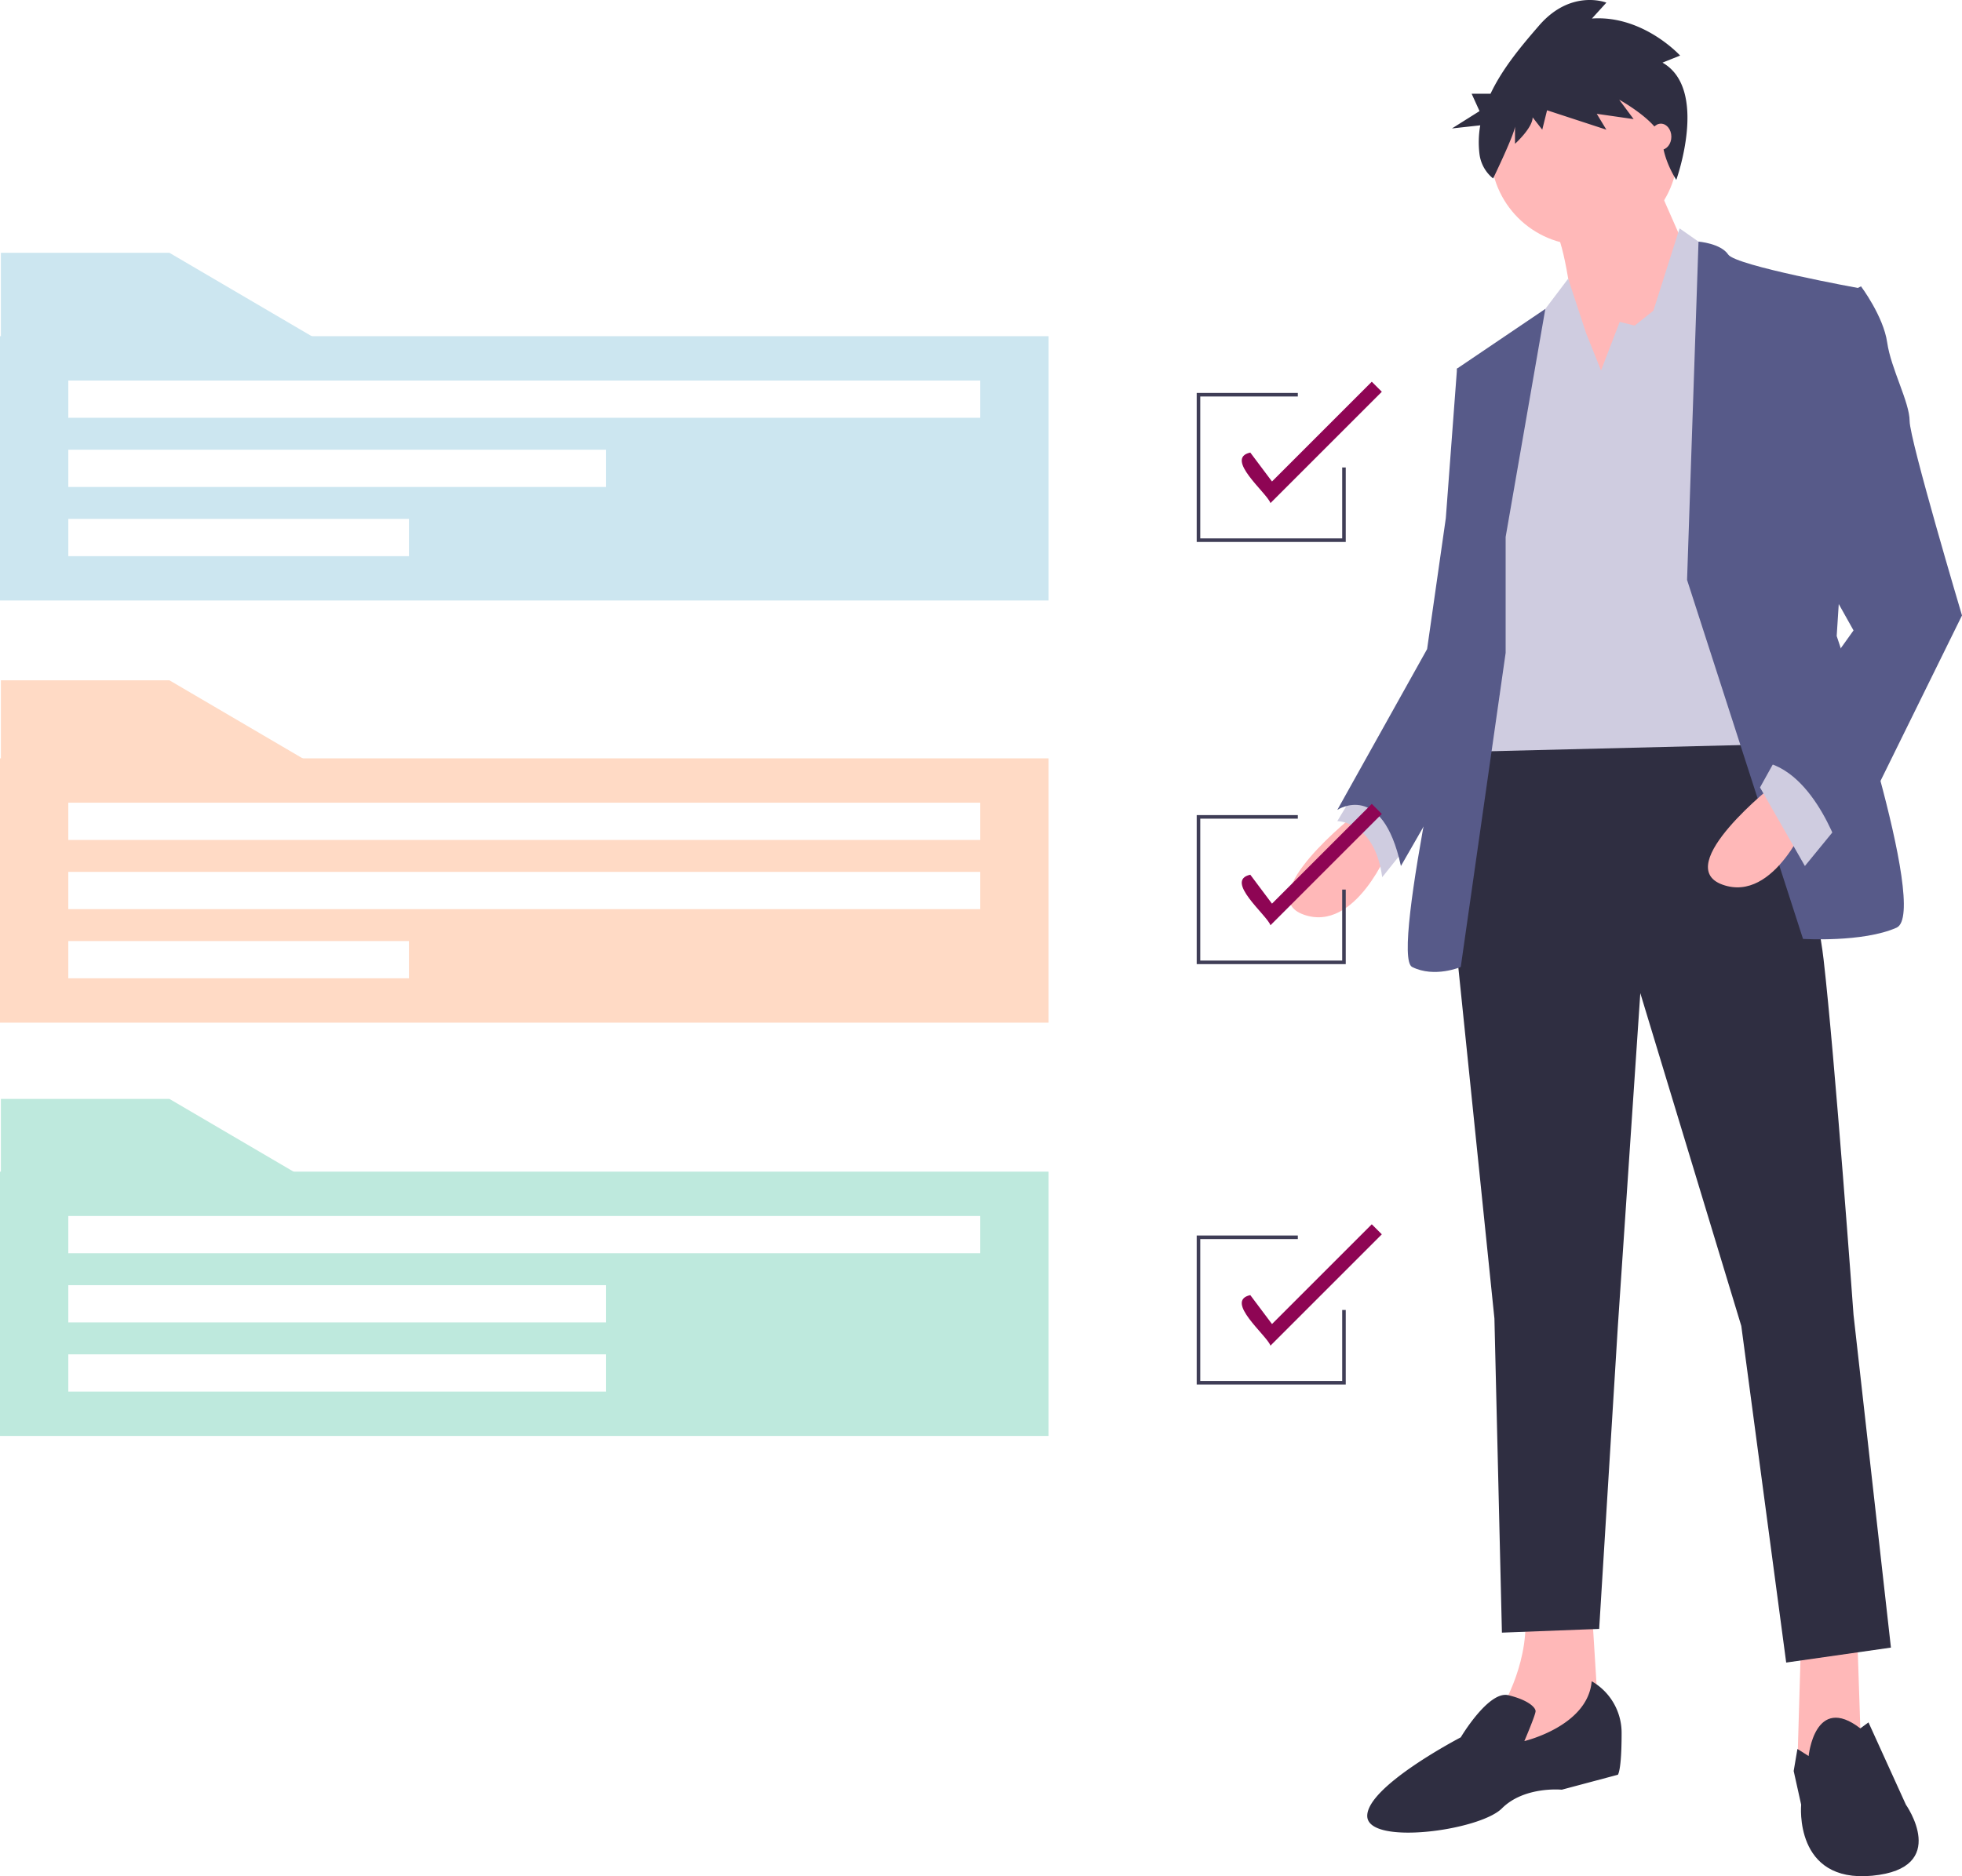 <svg xmlns="http://www.w3.org/2000/svg" width="809.572" height="774.364" viewBox="0 0 809.572 774.364"><defs><style>.a{fill:#ffb8b8;}.b{fill:#cfcce0;}.c{fill:#2f2e41;}.d{fill:#575a89;}.e{fill:#ffdac5;}.f{fill:#cce6f0;}.g{fill:#bee9dd;}.h{fill:#3f3d56;}.i{fill:#8e0554;}</style></defs><g transform="translate(-959.995 -5048)"><path class="a" d="M722.77,398.628s-43.217,33.956-21.609,41.674,35.5-27.783,35.5-27.783Z" transform="translate(796.755 4985.182)"/><path class="b" d="M724.313,386.28l-9.261,15.435s15.435,0,18.522,23.152l12.348-15.435Z" transform="translate(796.755 4985.182)"/><path class="a" d="M811.35,675.375l1.544,46.3-18.522,10.8-7.717-4.63,1.543-52.478Z" transform="translate(915 5048)"/><path class="a" d="M820.009,725.845l3.087,49.391-43.217,18.522,3.087-26.239s12.348-20.065,9.261-41.674Z" transform="translate(796.755 4985.182)"/><path class="c" d="M886.378,353.868s24.7,64.826,29.326,104.956,12.348,146.63,12.348,146.63l15.435,137.369L900.269,749,881.748,610.084,840.074,472.715l-9.261,137.369L823.1,735.106l-40.13,1.543L779.878,607,762.9,441.845l9.261-78.717Z" transform="translate(796.755 4985.182)"/><path class="c" d="M909.53,787.584s2.532-25.923,21.331-11.418l3.365-2.473,15.435,33.956s18.522,26.239-13.891,29.326-29.326-29.326-29.326-29.326l-3.087-13.891,1.543-9.1Z" transform="translate(796.755 4985.182)"/><path class="c" d="M820.009,756.714a24.521,24.521,0,0,1,12.348,21.609c0,15.435-1.544,16.978-1.544,16.978l-23.152,6.174s-15.435-1.543-24.7,7.717S727.4,824.627,727.4,812.279s38.587-32.413,38.587-32.413,11.459-19.352,19.621-17.393,11.249,5.046,11.249,6.589-4.63,12.348-4.63,12.348S818.465,775.236,820.009,756.714Z" transform="translate(796.755 4985.182)"/><ellipse class="a" cx="38.587" cy="38.587" rx="38.587" ry="38.587" transform="translate(1575.09 5072.029)"/><path class="a" d="M845.476,135.466l16.978,38.587-46.3,66.369s-3.087-72.543-12.348-84.891S845.476,135.466,845.476,135.466Z" transform="translate(796.755 4985.182)"/><path class="b" d="M705.622,152.909l7.718-20.065,6.173,1.543,7.718-6.174,10.8-33.956,15.435,10.8,20.065,202.195-125.021,3.087,16.978-140.456,15.435-40.13,11.141-14.729,7.38,22.446Z" transform="translate(915 5048)"/><path class="d" d="M859.367,302.161l4.723-139.62s9.168.707,12.255,5.337,54.022,13.891,54.022,13.891l-9.261,143.543S959.693,439.53,945.8,445.7s-38.587,4.63-38.587,4.63Z" transform="translate(796.755 4985.182)"/><path class="d" d="M784.509,284.411l16.374-94.1-36.439,24.642,9.261,67.913-7.717,46.3S736.661,457.28,745.922,461.911s20.065,0,20.065,0l18.522-129.652Z" transform="translate(796.755 4985.182)"/><path class="d" d="M775.248,211.868l-10.8,3.087-4.63,61.739L752.1,330.715l-37.043,66.369s18.522-12.348,26.239,23.152l40.8-71.026Z" transform="translate(796.755 4985.182)"/><path class="a" d="M895.639,386.28s-43.217,33.956-21.609,41.674,35.5-27.783,35.5-27.783Z" transform="translate(796.755 4985.182)"/><path class="b" d="M803.633,340.441l-13.891,16.978L771.22,325.006l7.717-13.891Z" transform="translate(915 5048)"/><path class="d" d="M918.791,187.172,931.139,181s9.261,12.348,10.8,23.152,9.261,24.7,9.261,32.413,21.609,80.261,21.609,80.261L923.422,417.15s-10.8-37.043-33.956-40.13L928.052,323l-21.609-38.587Z" transform="translate(796.755 4985.182)"/><path class="c" d="M849.225,88.668l7.276-2.913s-15.214-16.75-36.382-15.294l5.954-6.554s-14.553-5.826-27.783,9.467c-6.955,8.039-15,17.489-20.018,28.135H770.48l3.252,7.161-11.383,7.161,11.684-1.286a40.019,40.019,0,0,0-.317,11.878,15.369,15.369,0,0,0,5.628,10.054h0s9.024-18.679,9.024-21.592v7.283s7.276-6.554,7.276-10.924l3.969,5.1,1.984-8.011,24.475,8.011-3.969-6.554,15.214,2.185-5.954-8.011s17.2,9.467,17.86,17.478,5.7,15.6,5.7,15.6S868.408,99.592,849.225,88.668Z" transform="translate(796.755 4985.182)"/><ellipse class="a" cx="4.322" cy="5.402" rx="4.322" ry="5.402" transform="translate(1640.996 5099.04)"/><path class="e" d="M178.6,318.118H45.361V280.782H114.91Z" transform="translate(915 5048)"/><path class="e" d="M163.24,375.811V484.893H595.905V375.811ZM331.987,466.59H191.426V451.217H331.987ZM567.72,438.039H191.426V422.665H567.72Zm0-28.551H191.426V394.114H567.72Z" transform="translate(796.755 4985.182)"/><path class="f" d="M178.6,141.685H45.361V104.348H114.91Z" transform="translate(915 5048)"/><path class="f" d="M163.24,201.574V310.655H595.905V201.574Zm168.747,90.779H191.426V276.979H331.987ZM413.249,263.8H191.426V248.428H413.249ZM567.72,235.25H191.426V219.876H567.72Z" transform="translate(796.755 4985.182)"/><path class="g" d="M178.6,490.891H45.361V453.555H114.91Z" transform="translate(915 5048)"/><path class="g" d="M163.24,546.388V655.47H595.905V546.388Zm250.009,90.779H191.426V621.793H413.249Zm0-28.552H191.426V593.242H413.249ZM567.72,580.064H191.426V564.69H567.72Z" transform="translate(796.755 4985.182)"/><path class="h" d="M600.285,223.679h-61.5v-61.5h41.73v1.464H540.254v58.568h58.567V192.931h1.464Z" transform="translate(915 5048)"/><path class="i" d="M687.466,270.456c-1.421-4.2-19.242-18.46-8.322-20.857L688.1,261.54l41.172-41.171,4.141,4.141Z" transform="translate(796.755 4985.182)"/><path class="h" d="M600.285,397.916h-61.5v-61.5h41.73v1.465H540.254v58.567h58.567V367.168h1.464Z" transform="translate(915 5048)"/><path class="i" d="M687.466,444.694c-1.421-4.2-19.242-18.46-8.322-20.857l8.955,11.941,41.172-41.171,4.141,4.141Z" transform="translate(796.755 4985.182)"/><path class="h" d="M600.285,571.421h-61.5V509.926h41.73v1.464H540.254v58.567h58.567V540.673h1.464Z" transform="translate(915 5048)"/><path class="i" d="M687.466,618.2c-1.421-4.2-19.242-18.46-8.322-20.857l8.955,11.941,41.172-41.171,4.141,4.141Z" transform="translate(796.755 4985.182)"/></g></svg>